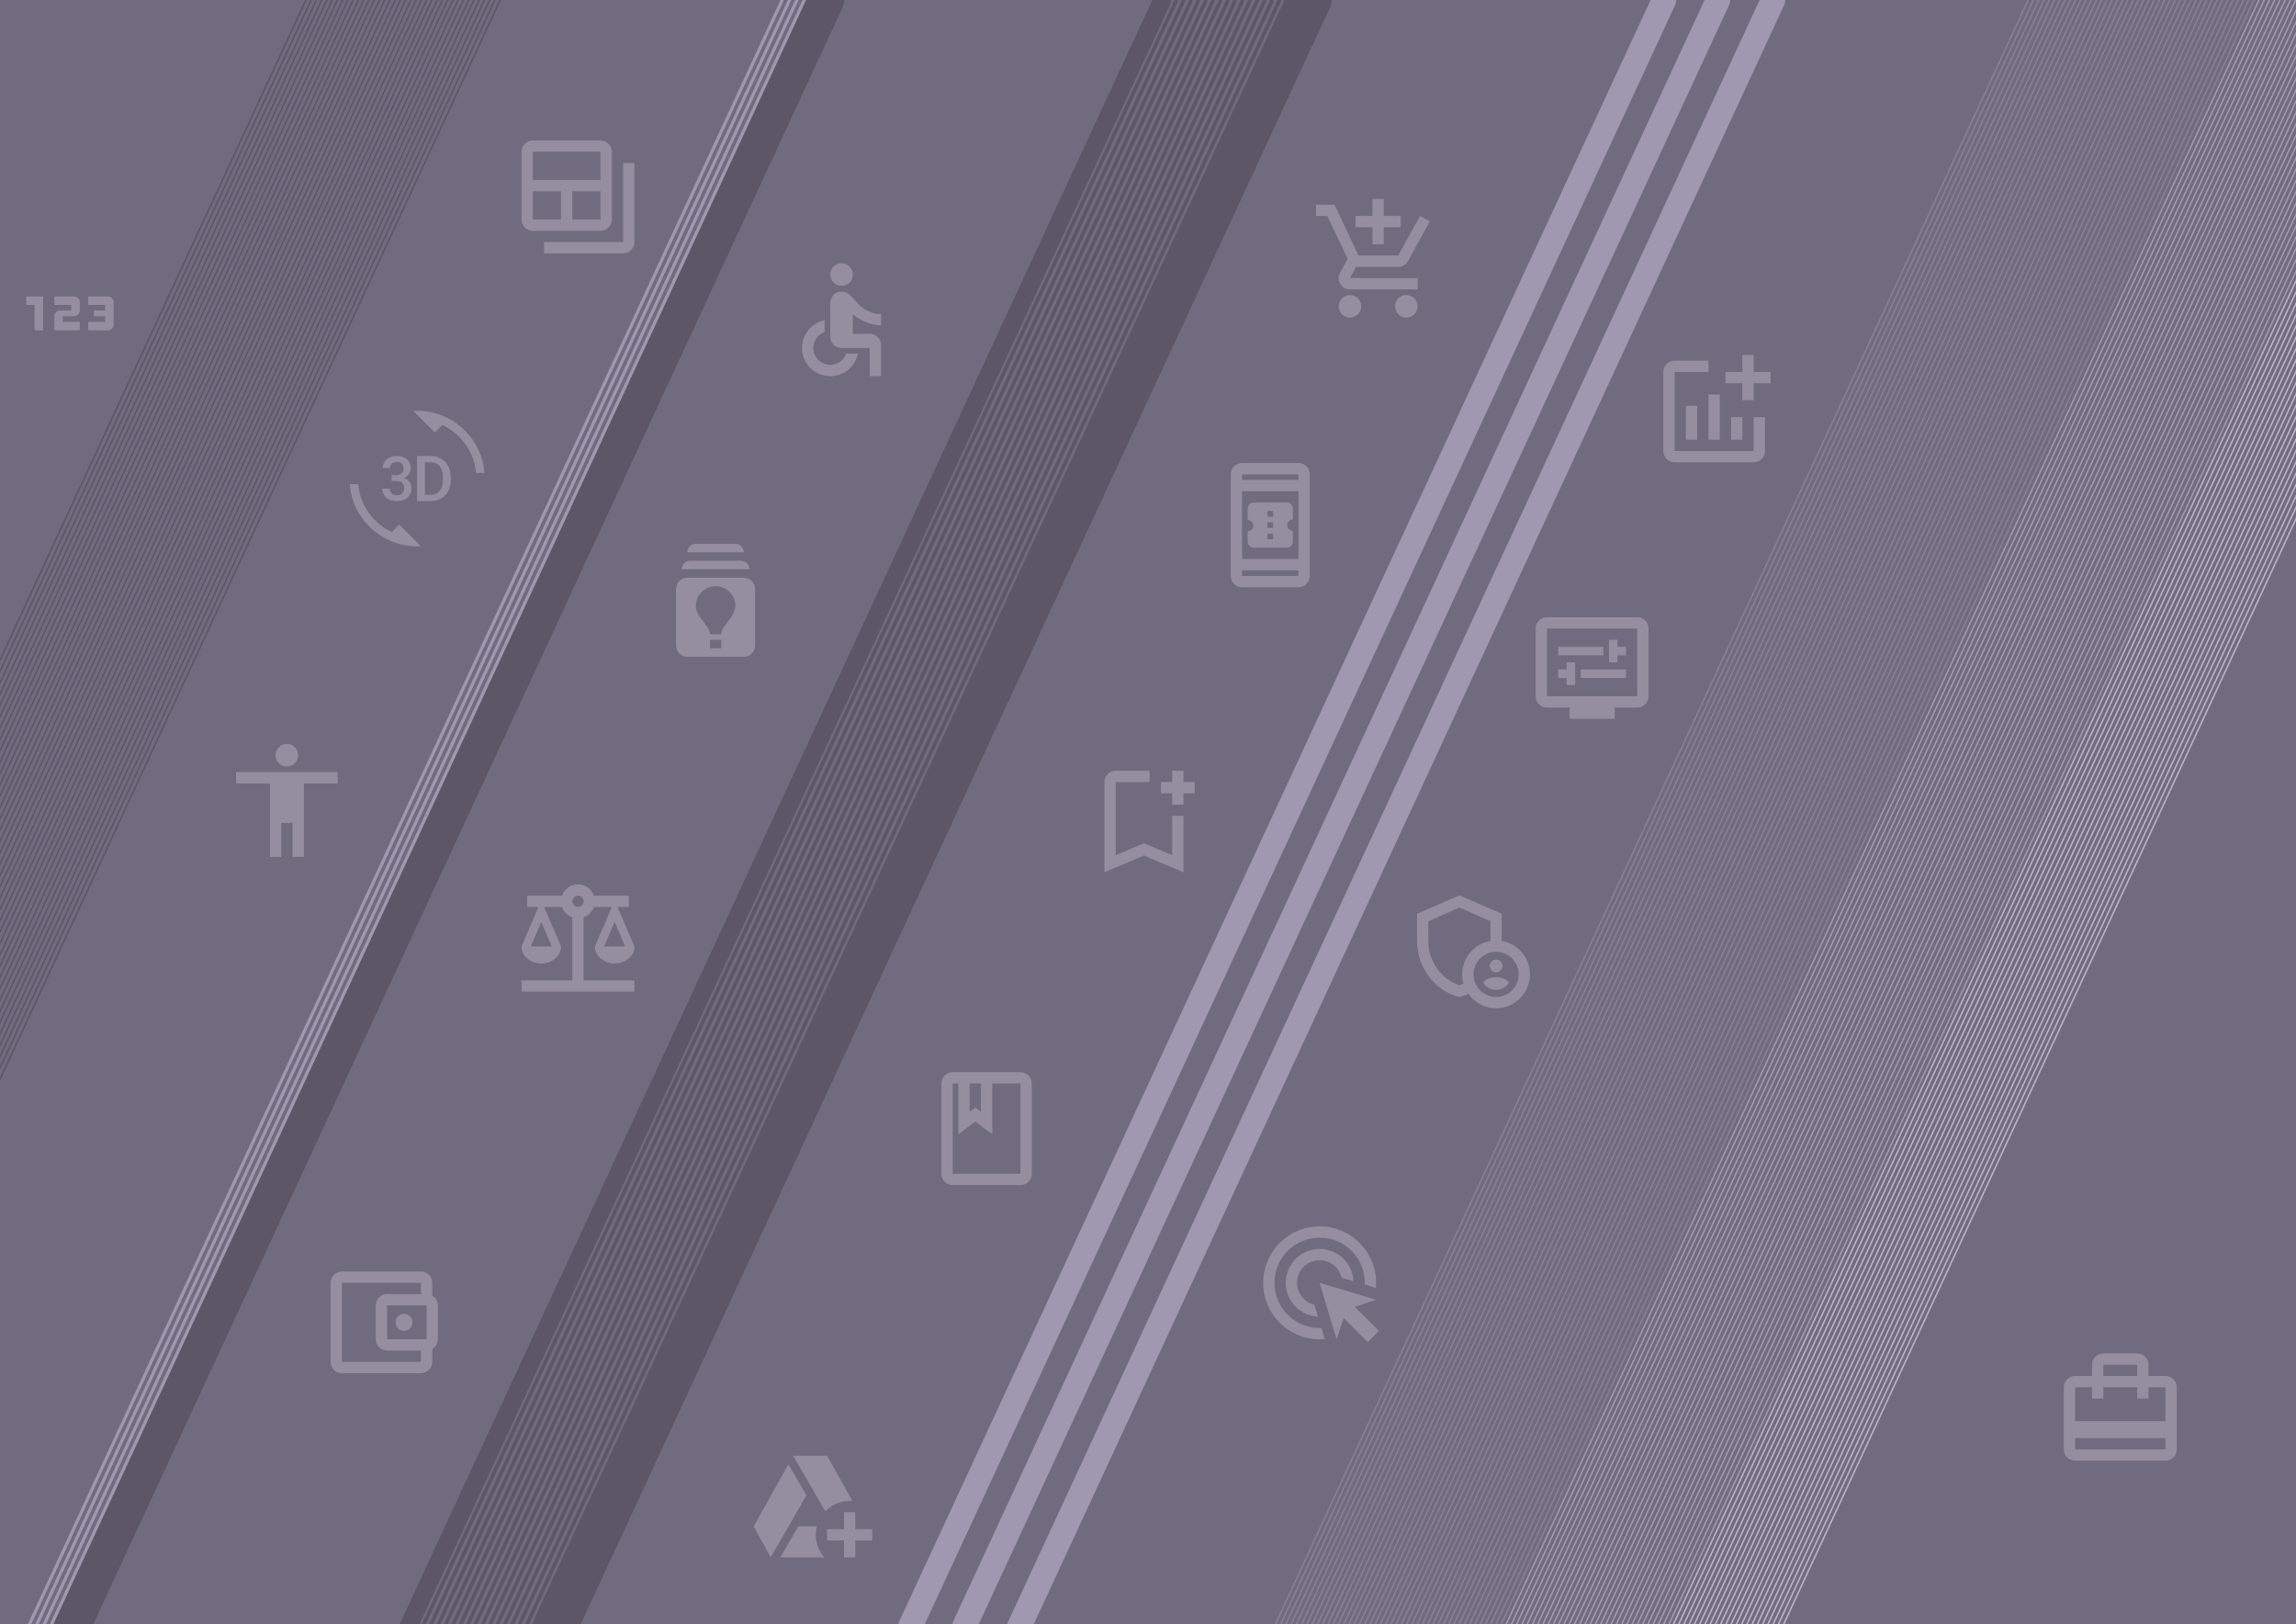 <svg width="2169" height="1534" viewBox="0 0 2169 1534" fill="none" xmlns="http://www.w3.org/2000/svg">
<g opacity="0.9" clip-path="url(#clip0_2_2333)">
<rect width="2169" height="1534" fill="#625B71"/>
<path d="M1111 1L399.041 1537.02" stroke="#4A4458" stroke-width="3.5" stroke-linecap="round"/>
<path d="M1117.96 1L406 1537.02" stroke="#4A4458" stroke-width="3.5" stroke-linecap="round"/>
<path d="M1124.92 1L412.959 1537.02" stroke="#4A4458" stroke-width="3.5" stroke-linecap="round"/>
<path d="M1131.88 1L419.918 1537.02" stroke="#4A4458" stroke-width="3.5" stroke-linecap="round"/>
<path d="M1138.84 1L426.877 1537.02" stroke="#4A4458" stroke-width="3.5" stroke-linecap="round"/>
<path d="M1145.79 1L433.835 1537.02" stroke="#4A4458" stroke-width="3.5" stroke-linecap="round"/>
<path d="M1152.75 1L440.794 1537.02" stroke="#4A4458" stroke-width="3.5" stroke-linecap="round"/>
<path d="M1159.71 1L447.753 1537.02" stroke="#4A4458" stroke-width="3.5" stroke-linecap="round"/>
<path d="M1166.67 1L454.712 1537.02" stroke="#4A4458" stroke-width="3.5" stroke-linecap="round"/>
<path d="M1173.63 1L461.671 1537.02" stroke="#4A4458" stroke-width="3.5" stroke-linecap="round"/>
<path d="M1180.59 1L468.63 1537.02" stroke="#4A4458" stroke-width="3.5" stroke-linecap="round"/>
<path d="M1187.55 1L475.589 1537.02" stroke="#4A4458" stroke-width="3.5" stroke-linecap="round"/>
<path d="M1194.51 1L482.548 1537.02" stroke="#4A4458" stroke-width="3.5" stroke-linecap="round"/>
<path d="M1201.47 1L489.507 1537.02" stroke="#4A4458" stroke-width="3.5" stroke-linecap="round"/>
<path d="M1208.42 1L496.466 1537.02" stroke="#4A4458" stroke-width="3.5" stroke-linecap="round"/>
<path d="M1215.38 1L503.425 1537.02" stroke="#4A4458" stroke-width="3.5" stroke-linecap="round"/>
<path d="M1222.34 1L510.384 1537.02" stroke="#4A4458" stroke-width="3.5" stroke-linecap="round"/>
<path d="M1229.3 1L517.343 1537.02" stroke="#4A4458" stroke-width="3.5" stroke-linecap="round"/>
<path d="M1236.26 1L524.302 1537.02" stroke="#4A4458" stroke-width="3.5" stroke-linecap="round"/>
<path d="M1243.22 1L531.261 1537.02" stroke="#4A4458" stroke-width="3.5" stroke-linecap="round"/>
<path d="M1098 0L386.041 1536.02" stroke="#4A4458" stroke-width="17" stroke-linecap="round"/>
<path d="M1237 -1L525.041 1535.02" stroke="#4A4458" stroke-width="42" stroke-linecap="round"/>
<path d="M1916 0L1204.04 1536.02" stroke="#7A7289" stroke-width="1.5" stroke-linecap="round"/>
<path d="M1920.96 0L1209 1536.02" stroke="#7A7289" stroke-width="1.5" stroke-linecap="round"/>
<path d="M1925.92 0L1213.96 1536.02" stroke="#7A7289" stroke-width="1.5" stroke-linecap="round"/>
<path d="M1930.88 0L1218.92 1536.02" stroke="#7A7289" stroke-width="1.5" stroke-linecap="round"/>
<path d="M1935.84 0L1223.88 1536.02" stroke="#7A7289" stroke-width="1.5" stroke-linecap="round"/>
<path d="M1940.79 0L1228.84 1536.02" stroke="#7A7289" stroke-width="1.5" stroke-linecap="round"/>
<path d="M1945.75 0L1233.79 1536.02" stroke="#7A7289" stroke-width="1.5" stroke-linecap="round"/>
<path d="M1950.71 0L1238.75 1536.02" stroke="#7A7289" stroke-width="1.5" stroke-linecap="round"/>
<path d="M1955.67 0L1243.71 1536.02" stroke="#7A7289" stroke-width="1.5" stroke-linecap="round"/>
<path d="M1960.63 0L1248.67 1536.02" stroke="#7A7289" stroke-width="1.5" stroke-linecap="round"/>
<path d="M1965.59 0L1253.63 1536.02" stroke="#7A7289" stroke-width="1.5" stroke-linecap="round"/>
<path d="M1970.55 0L1258.59 1536.02" stroke="#7A7289" stroke-width="1.5" stroke-linecap="round"/>
<path d="M1975.51 0L1263.55 1536.02" stroke="#7A7289" stroke-width="1.5" stroke-linecap="round"/>
<path d="M1980.47 0L1268.51 1536.02" stroke="#7A7289" stroke-width="1.5" stroke-linecap="round"/>
<path d="M1985.42 0L1273.47 1536.02" stroke="#7A7289" stroke-width="1.5" stroke-linecap="round"/>
<path d="M1990.38 0L1278.42 1536.02" stroke="#7A7289" stroke-width="1.5" stroke-linecap="round"/>
<path d="M1995.34 0L1283.38 1536.02" stroke="#7A7289" stroke-width="1.5" stroke-linecap="round"/>
<path d="M2000.3 0L1288.34 1536.02" stroke="#7A7289" stroke-width="1.5" stroke-linecap="round"/>
<path d="M2005.26 0L1293.3 1536.02" stroke="#7A7289" stroke-width="1.5" stroke-linecap="round"/>
<path d="M2010.22 0L1298.26 1536.02" stroke="#7A7289" stroke-width="1.5" stroke-linecap="round"/>
<path d="M2015.18 0L1303.22 1536.02" stroke="#7A7289" stroke-width="1.5" stroke-linecap="round"/>
<path d="M2020.14 0L1308.18 1536.02" stroke="#7A7289" stroke-width="1.5" stroke-linecap="round"/>
<path d="M2025.1 0L1313.14 1536.02" stroke="#7A7289" stroke-width="1.5" stroke-linecap="round"/>
<path d="M2030.06 0L1318.1 1536.02" stroke="#7A7289" stroke-width="1.5" stroke-linecap="round"/>
<path d="M2035.01 0L1323.06 1536.02" stroke="#7A7289" stroke-width="1.5" stroke-linecap="round"/>
<path d="M2039.97 0L1328.01 1536.02" stroke="#7A7289" stroke-width="1.5" stroke-linecap="round"/>
<path d="M2044.93 0L1332.97 1536.02" stroke="#7A7289" stroke-width="1.5" stroke-linecap="round"/>
<path d="M2049.89 0L1337.93 1536.02" stroke="#7A7289" stroke-width="1.5" stroke-linecap="round"/>
<path d="M2054.85 0L1342.89 1536.02" stroke="#7A7289" stroke-width="1.5" stroke-linecap="round"/>
<path d="M2059.81 0L1347.85 1536.02" stroke="#7A7289" stroke-width="1.5" stroke-linecap="round"/>
<path d="M2064.77 0L1352.81 1536.02" stroke="#7A7289" stroke-width="1.5" stroke-linecap="round"/>
<path d="M2069.73 0L1357.77 1536.02" stroke="#7A7289" stroke-width="1.5" stroke-linecap="round"/>
<path d="M2074.69 0L1362.73 1536.02" stroke="#7A7289" stroke-width="1.5" stroke-linecap="round"/>
<path d="M2079.64 0L1367.69 1536.02" stroke="#7A7289" stroke-width="1.5" stroke-linecap="round"/>
<path d="M2084.6 0L1372.64 1536.02" stroke="#7A7289" stroke-width="1.5" stroke-linecap="round"/>
<path d="M2089.56 0L1377.6 1536.02" stroke="#7A7289" stroke-width="1.5" stroke-linecap="round"/>
<path d="M2094.52 0L1382.56 1536.02" stroke="#7A7289" stroke-width="1.5" stroke-linecap="round"/>
<path d="M2099.48 0L1387.52 1536.02" stroke="#7A7289" stroke-width="1.5" stroke-linecap="round"/>
<path d="M2104.44 0L1392.48 1536.02" stroke="#7A7289" stroke-width="1.5" stroke-linecap="round"/>
<path d="M2109.4 0L1397.44 1536.02" stroke="#7A7289" stroke-width="1.5" stroke-linecap="round"/>
<path d="M2114.36 0L1402.4 1536.02" stroke="#7A7289" stroke-width="1.5" stroke-linecap="round"/>
<path d="M2119.32 0L1407.36 1536.02" stroke="#7A7289" stroke-width="1.5" stroke-linecap="round"/>
<path d="M2124.27 0L1412.32 1536.02" stroke="#7A7289" stroke-width="1.5" stroke-linecap="round"/>
<path d="M2129.23 0L1417.27 1536.02" stroke="#7A7289" stroke-width="1.5" stroke-linecap="round"/>
<path d="M2134 0L1422.04 1536.02" stroke="#958DA5" stroke-width="1.5" stroke-linecap="round"/>
<path d="M2138.96 0L1427 1536.02" stroke="#958DA5" stroke-width="1.5" stroke-linecap="round"/>
<path d="M2143.92 0L1431.96 1536.02" stroke="#958DA5" stroke-width="1.5" stroke-linecap="round"/>
<path d="M2148.88 0L1436.92 1536.02" stroke="#958DA5" stroke-width="1.5" stroke-linecap="round"/>
<path d="M2153.84 0L1441.88 1536.02" stroke="#958DA5" stroke-width="1.5" stroke-linecap="round"/>
<path d="M2158.79 0L1446.84 1536.02" stroke="#958DA5" stroke-width="1.5" stroke-linecap="round"/>
<path d="M2163.75 0L1451.79 1536.02" stroke="#958DA5" stroke-width="1.5" stroke-linecap="round"/>
<path d="M2168.71 0L1456.75 1536.02" stroke="#958DA5" stroke-width="1.5" stroke-linecap="round"/>
<path d="M2173.67 0L1461.71 1536.02" stroke="#958DA5" stroke-width="1.5" stroke-linecap="round"/>
<path d="M2178.63 0L1466.67 1536.02" stroke="#958DA5" stroke-width="1.5" stroke-linecap="round"/>
<path d="M2183.59 0L1471.63 1536.02" stroke="#958DA5" stroke-width="1.5" stroke-linecap="round"/>
<path d="M2188.55 0L1476.59 1536.02" stroke="#958DA5" stroke-width="1.5" stroke-linecap="round"/>
<path d="M2193.51 0L1481.55 1536.02" stroke="#958DA5" stroke-width="1.5" stroke-linecap="round"/>
<path d="M2198.47 0L1486.51 1536.02" stroke="#958DA5" stroke-width="1.5" stroke-linecap="round"/>
<path d="M2203.42 0L1491.47 1536.02" stroke="#958DA5" stroke-width="1.5" stroke-linecap="round"/>
<path d="M2208.38 0L1496.42 1536.02" stroke="#958DA5" stroke-width="1.5" stroke-linecap="round"/>
<path d="M2213.34 0L1501.38 1536.02" stroke="#958DA5" stroke-width="1.5" stroke-linecap="round"/>
<path d="M2218.3 0L1506.34 1536.02" stroke="#958DA5" stroke-width="1.5" stroke-linecap="round"/>
<path d="M2223.26 0L1511.3 1536.02" stroke="#958DA5" stroke-width="1.5" stroke-linecap="round"/>
<path d="M2228.22 0L1516.26 1536.02" stroke="#958DA5" stroke-width="1.5" stroke-linecap="round"/>
<path d="M2233.18 0L1521.22 1536.02" stroke="#958DA5" stroke-width="1.5" stroke-linecap="round"/>
<path d="M2238.14 0L1526.18 1536.02" stroke="#958DA5" stroke-width="1.5" stroke-linecap="round"/>
<path d="M2243.1 0L1531.14 1536.02" stroke="#958DA5" stroke-width="1.5" stroke-linecap="round"/>
<path d="M2248.06 0L1536.1 1536.02" stroke="#958DA5" stroke-width="1.5" stroke-linecap="round"/>
<path d="M2253.01 0L1541.06 1536.02" stroke="#958DA5" stroke-width="1.5" stroke-linecap="round"/>
<path d="M2257.97 0L1546.01 1536.02" stroke="#958DA5" stroke-width="1.5" stroke-linecap="round"/>
<path d="M2262.93 0L1550.97 1536.02" stroke="#958DA5" stroke-width="1.5" stroke-linecap="round"/>
<path d="M2267.89 0L1555.93 1536.02" stroke="#958DA5" stroke-width="1.5" stroke-linecap="round"/>
<path d="M2272.85 0L1560.89 1536.02" stroke="#958DA5" stroke-width="1.5" stroke-linecap="round"/>
<path d="M2277.81 0L1565.85 1536.02" stroke="#958DA5" stroke-width="1.5" stroke-linecap="round"/>
<path d="M2282.77 0L1570.81 1536.02" stroke="#958DA5" stroke-width="1.5" stroke-linecap="round"/>
<path d="M2287.73 0L1575.77 1536.02" stroke="#958DA5" stroke-width="1.5" stroke-linecap="round"/>
<path d="M2291.96 0L1580 1536.02" stroke="#B0A7C0" stroke-width="1.5" stroke-linecap="round"/>
<path d="M2296.92 0L1584.96 1536.02" stroke="#B0A7C0" stroke-width="1.5" stroke-linecap="round"/>
<path d="M2301.88 0L1589.92 1536.02" stroke="#B0A7C0" stroke-width="1.5" stroke-linecap="round"/>
<path d="M2306.84 0L1594.88 1536.02" stroke="#B0A7C0" stroke-width="1.5" stroke-linecap="round"/>
<path d="M2311.79 0L1599.84 1536.02" stroke="#B0A7C0" stroke-width="1.5" stroke-linecap="round"/>
<path d="M2316.75 0L1604.79 1536.02" stroke="#B0A7C0" stroke-width="1.5" stroke-linecap="round"/>
<path d="M2321.71 0L1609.75 1536.02" stroke="#B0A7C0" stroke-width="1.5" stroke-linecap="round"/>
<path d="M2326.67 0L1614.71 1536.02" stroke="#B0A7C0" stroke-width="1.5" stroke-linecap="round"/>
<path d="M2331.63 0L1619.67 1536.02" stroke="#B0A7C0" stroke-width="1.5" stroke-linecap="round"/>
<path d="M2336.59 0L1624.63 1536.02" stroke="#B0A7C0" stroke-width="1.5" stroke-linecap="round"/>
<path d="M2341.55 0L1629.59 1536.02" stroke="#B0A7C0" stroke-width="1.5" stroke-linecap="round"/>
<path d="M2346.51 0L1634.55 1536.02" stroke="#B0A7C0" stroke-width="1.5" stroke-linecap="round"/>
<path d="M2351.47 0L1639.51 1536.02" stroke="#B0A7C0" stroke-width="1.5" stroke-linecap="round"/>
<path d="M2356.42 0L1644.47 1536.02" stroke="#B0A7C0" stroke-width="1.5" stroke-linecap="round"/>
<path d="M2361.38 0L1649.42 1536.02" stroke="#B0A7C0" stroke-width="1.5" stroke-linecap="round"/>
<path d="M2366.34 0L1654.38 1536.02" stroke="#B0A7C0" stroke-width="1.5" stroke-linecap="round"/>
<path d="M2371.3 0L1659.34 1536.02" stroke="#B0A7C0" stroke-width="1.5" stroke-linecap="round"/>
<path d="M2376.26 0L1664.3 1536.02" stroke="#B0A7C0" stroke-width="1.5" stroke-linecap="round"/>
<path d="M2381.22 0L1669.26 1536.02" stroke="#B0A7C0" stroke-width="1.5" stroke-linecap="round"/>
<path d="M2386.18 0L1674.22 1536.02" stroke="#B0A7C0" stroke-width="1.5" stroke-linecap="round"/>
<path d="M2391.14 0L1679.18 1536.02" stroke="#B0A7C0" stroke-width="1.5" stroke-linecap="round"/>
<path d="M2396.1 0L1684.14 1536.02" stroke="#B0A7C0" stroke-width="1.5" stroke-linecap="round"/>
<path d="M289 0L-422.959 1536.02" stroke="#4A4458" stroke-width="1.5" stroke-linecap="round"/>
<path d="M293.959 0L-418 1536.02" stroke="#4A4458" stroke-width="1.5" stroke-linecap="round"/>
<path d="M298.918 0L-413.041 1536.02" stroke="#4A4458" stroke-width="1.5" stroke-linecap="round"/>
<path d="M303.877 0L-408.082 1536.02" stroke="#4A4458" stroke-width="1.5" stroke-linecap="round"/>
<path d="M308.836 0L-403.123 1536.02" stroke="#4A4458" stroke-width="1.5" stroke-linecap="round"/>
<path d="M313.795 0L-398.164 1536.02" stroke="#4A4458" stroke-width="1.5" stroke-linecap="round"/>
<path d="M318.753 0L-393.206 1536.02" stroke="#4A4458" stroke-width="1.5" stroke-linecap="round"/>
<path d="M323.712 0L-388.247 1536.02" stroke="#4A4458" stroke-width="1.5" stroke-linecap="round"/>
<path d="M328.671 0L-383.288 1536.02" stroke="#4A4458" stroke-width="1.5" stroke-linecap="round"/>
<path d="M333.63 0L-378.329 1536.02" stroke="#4A4458" stroke-width="1.5" stroke-linecap="round"/>
<path d="M338.589 0L-373.37 1536.02" stroke="#4A4458" stroke-width="1.5" stroke-linecap="round"/>
<path d="M343.548 0L-368.411 1536.02" stroke="#4A4458" stroke-width="1.5" stroke-linecap="round"/>
<path d="M348.507 0L-363.452 1536.02" stroke="#4A4458" stroke-width="1.5" stroke-linecap="round"/>
<path d="M353.466 0L-358.493 1536.02" stroke="#4A4458" stroke-width="1.5" stroke-linecap="round"/>
<path d="M358.425 0L-353.534 1536.02" stroke="#4A4458" stroke-width="1.5" stroke-linecap="round"/>
<path d="M363.384 0L-348.575 1536.02" stroke="#4A4458" stroke-width="1.5" stroke-linecap="round"/>
<path d="M368.343 0L-343.616 1536.02" stroke="#4A4458" stroke-width="1.5" stroke-linecap="round"/>
<path d="M373.302 0L-338.657 1536.02" stroke="#4A4458" stroke-width="1.5" stroke-linecap="round"/>
<path d="M378.26 0L-333.698 1536.02" stroke="#4A4458" stroke-width="1.5" stroke-linecap="round"/>
<path d="M383.219 0L-328.739 1536.02" stroke="#4A4458" stroke-width="1.5" stroke-linecap="round"/>
<path d="M388.178 0L-323.78 1536.02" stroke="#4A4458" stroke-width="1.5" stroke-linecap="round"/>
<path d="M393.137 0L-318.822 1536.02" stroke="#4A4458" stroke-width="1.5" stroke-linecap="round"/>
<path d="M398.096 0L-313.863 1536.02" stroke="#4A4458" stroke-width="1.5" stroke-linecap="round"/>
<path d="M403.055 0L-308.904 1536.02" stroke="#4A4458" stroke-width="1.5" stroke-linecap="round"/>
<path d="M408.014 0L-303.945 1536.02" stroke="#4A4458" stroke-width="1.5" stroke-linecap="round"/>
<path d="M412.973 0L-298.986 1536.02" stroke="#4A4458" stroke-width="1.5" stroke-linecap="round"/>
<path d="M417.932 0L-294.027 1536.02" stroke="#4A4458" stroke-width="1.5" stroke-linecap="round"/>
<path d="M422.891 0L-289.068 1536.02" stroke="#4A4458" stroke-width="1.5" stroke-linecap="round"/>
<path d="M427.85 0L-284.109 1536.02" stroke="#4A4458" stroke-width="1.5" stroke-linecap="round"/>
<path d="M432.809 0L-279.15 1536.02" stroke="#4A4458" stroke-width="1.5" stroke-linecap="round"/>
<path d="M437.768 0L-274.191 1536.02" stroke="#4A4458" stroke-width="1.5" stroke-linecap="round"/>
<path d="M442.727 0L-269.232 1536.02" stroke="#4A4458" stroke-width="1.5" stroke-linecap="round"/>
<path d="M447.686 0L-264.273 1536.02" stroke="#4A4458" stroke-width="1.5" stroke-linecap="round"/>
<path d="M452.644 0L-259.315 1536.02" stroke="#4A4458" stroke-width="1.5" stroke-linecap="round"/>
<path d="M457.603 0L-254.356 1536.02" stroke="#4A4458" stroke-width="1.5" stroke-linecap="round"/>
<path d="M462.562 0L-249.397 1536.02" stroke="#4A4458" stroke-width="1.5" stroke-linecap="round"/>
<path d="M467.521 0L-244.438 1536.02" stroke="#4A4458" stroke-width="1.5" stroke-linecap="round"/>
<path d="M472.48 0L-239.479 1536.02" stroke="#4A4458" stroke-width="1.5" stroke-linecap="round"/>
<path d="M779.959 0L68 1536.02" stroke="#4A4458" stroke-width="35" stroke-linecap="round"/>
<path d="M738.959 0L27 1536.02" stroke="#958DA5" stroke-width="3" stroke-linecap="round"/>
<path d="M745.918 0L33.959 1536.02" stroke="#958DA5" stroke-width="3" stroke-linecap="round"/>
<path d="M752.877 0L40.918 1536.02" stroke="#958DA5" stroke-width="3" stroke-linecap="round"/>
<path d="M759.836 0L47.877 1536.02" stroke="#958DA5" stroke-width="3" stroke-linecap="round"/>
<path d="M1572 0L860.041 1536.02" stroke="#958DA5" stroke-width="23" stroke-linecap="round"/>
<path d="M1623 0L911.041 1536.02" stroke="#958DA5" stroke-width="23" stroke-linecap="round"/>
<path d="M1675 0L963.041 1536.02" stroke="#958DA5" stroke-width="23" stroke-linecap="round"/>
<path d="M40.667 312H32.667V288H24.667V280H40.667V312ZM75.333 304H59.333V298.667H70C72.933 298.667 75.333 296.267 75.333 293.333V285.333C75.333 282.4 72.933 280 70 280H51.333V288H67.333V293.333H56.667C53.733 293.333 51.333 295.733 51.333 298.667V312H75.333V304ZM107.333 306.667V285.333C107.333 282.4 104.933 280 102 280H83.333V288H99.333V293.333H88.667V298.667H99.333V304H83.333V312H102C104.933 312 107.333 309.6 107.333 306.667Z" fill="#898297"/>
<g clip-path="url(#clip1_2_2333)">
<path d="M370.133 502.56C352.693 494.347 340.213 477.387 338.293 457.333H330.293C333.013 490.187 360.48 516 394.027 516L397.547 515.84L377.227 495.52L370.133 502.56ZM374.88 467.787C373.867 467.787 372.907 467.627 372.107 467.36C371.253 467.04 370.56 466.667 369.973 466.08C369.387 465.547 368.907 464.907 368.587 464.107C368.267 463.36 368.107 462.507 368.107 461.6H361.173C361.173 463.52 361.547 465.227 362.293 466.667C363.04 468.107 364.053 469.333 365.28 470.347C366.56 471.307 368 472.053 369.653 472.533C371.253 473.067 372.96 473.333 374.773 473.333C376.747 473.333 378.613 473.067 380.267 472.533C381.973 472 383.467 471.2 384.693 470.187C385.92 469.173 386.933 467.893 387.627 466.347C388.32 464.8 388.693 463.093 388.693 461.173C388.693 460.16 388.587 459.147 388.32 458.187C388.053 457.227 387.68 456.32 387.093 455.467C386.56 454.613 385.813 453.867 384.96 453.173C384.053 452.48 382.987 451.947 381.707 451.52C382.773 451.04 383.68 450.453 384.48 449.76C385.28 449.067 385.92 448.32 386.453 447.52C386.987 446.72 387.36 445.92 387.627 445.067C387.893 444.213 388 443.36 388 442.507C388 440.587 387.68 438.88 387.04 437.387C386.4 435.893 385.493 434.667 384.32 433.707C383.253 432.693 381.813 431.947 380.213 431.413C378.56 430.933 376.747 430.667 374.773 430.667C372.853 430.667 371.093 430.933 369.44 431.52C367.84 432.107 366.4 432.907 365.227 433.92C364.107 434.933 363.2 436.107 362.507 437.493C361.867 438.88 361.547 440.373 361.547 442.027H368.48C368.48 441.12 368.64 440.32 368.96 439.627C369.28 438.933 369.707 438.293 370.293 437.813C370.88 437.333 371.52 436.907 372.32 436.64C373.12 436.373 373.92 436.213 374.88 436.213C377.013 436.213 378.613 436.747 379.627 437.867C380.64 438.933 381.173 440.48 381.173 442.453C381.173 443.413 381.013 444.267 380.747 445.067C380.48 445.867 380 446.507 379.413 447.04C378.827 447.573 378.08 448 377.227 448.32C376.373 448.64 375.307 448.8 374.133 448.8H370.027V454.293H374.133C375.307 454.293 376.373 454.4 377.333 454.667C378.293 454.933 379.093 455.36 379.733 455.893C380.373 456.48 380.907 457.173 381.28 458.027C381.653 458.88 381.813 459.893 381.813 461.067C381.813 463.253 381.173 464.907 379.947 466.027C378.72 467.253 377.013 467.787 374.88 467.787ZM420.48 436.213C418.773 434.453 416.747 433.067 414.4 432.107C412.053 431.147 409.44 430.667 406.56 430.667H393.973V473.333H406.24C409.173 473.333 411.893 472.853 414.293 471.893C416.693 470.933 418.773 469.6 420.48 467.84C422.187 466.08 423.52 463.947 424.427 461.493C425.333 458.987 425.813 456.213 425.813 453.12V450.987C425.813 447.893 425.333 445.12 424.427 442.613C423.52 440.107 422.187 437.973 420.48 436.213ZM418.4 453.067C418.4 455.307 418.133 457.28 417.653 459.093C417.12 460.853 416.373 462.4 415.36 463.627C414.347 464.853 413.067 465.813 411.573 466.453C410.027 467.093 408.267 467.413 406.293 467.413H401.44V436.64H406.613C410.453 436.64 413.387 437.867 415.36 440.32C417.387 442.773 418.4 446.293 418.4 450.933V453.067ZM394.027 388L390.507 388.16L410.827 408.48L417.92 401.387C435.36 409.653 447.84 426.56 449.707 446.613H457.707C455.04 413.813 427.573 388 394.027 388Z" fill="#898297"/>
</g>
<path d="M271 702.667C276.867 702.667 281.667 707.467 281.667 713.333C281.667 719.2 276.867 724 271 724C265.133 724 260.333 719.2 260.333 713.333C260.333 707.467 265.133 702.667 271 702.667ZM319 740H287V809.333H276.333V777.333H265.667V809.333H255V740H223V729.333H319V740Z" fill="#898297"/>
<path d="M795 270C800.891 270 805.667 265.224 805.667 259.333C805.667 253.442 800.891 248.667 795 248.667C789.109 248.667 784.333 253.442 784.333 259.333C784.333 265.224 789.109 270 795 270Z" fill="#898297"/>
<path d="M832.333 307.333V296.667C824.12 296.773 815.853 292.667 810.627 286.907L803.747 279.28C802.84 278.267 801.72 277.467 800.493 276.88C800.44 276.88 800.44 276.827 800.387 276.827H800.333C798.467 275.76 796.333 275.227 793.987 275.44C788.387 275.92 784.333 280.88 784.333 286.48V318C784.333 323.867 789.133 328.667 795 328.667H821.667V355.333H832.333V326C832.333 320.133 827.533 315.333 821.667 315.333H805.667V296.933C812.547 302.64 823 307.28 832.333 307.333ZM784.333 344.667C775.48 344.667 768.333 337.52 768.333 328.667C768.333 321.68 772.813 315.813 779 313.573V302.533C766.84 304.987 757.667 315.76 757.667 328.667C757.667 343.387 769.613 355.333 784.333 355.333C797.24 355.333 808.013 346.16 810.467 334H799.427C797.24 340.187 791.32 344.667 784.333 344.667Z" fill="#898297"/>
<path d="M408.333 1223.83V1211.67C408.333 1205.8 403.533 1201 397.667 1201H323C317.08 1201 312.333 1205.8 312.333 1211.67V1286.33C312.333 1292.2 317.08 1297 323 1297H397.667C403.533 1297 408.333 1292.2 408.333 1286.33V1274.17C411.48 1272.31 413.667 1268.95 413.667 1265V1233C413.667 1229.05 411.48 1225.69 408.333 1223.83ZM403 1233V1265H365.667V1233H403ZM323 1286.33V1211.67H397.667V1222.33H365.667C359.8 1222.33 355 1227.13 355 1233V1265C355 1270.87 359.8 1275.67 365.667 1275.67H397.667V1286.33H323Z" fill="#898297"/>
<path d="M381.667 1257C386.085 1257 389.667 1253.42 389.667 1249C389.667 1244.58 386.085 1241 381.667 1241C377.248 1241 373.667 1244.58 373.667 1249C373.667 1253.42 377.248 1257 381.667 1257Z" fill="#898297"/>
<path d="M1296.57 230.667H1307.24V214.667H1323.24V204H1307.24V188H1296.57V204H1280.57V214.667H1296.57V230.667ZM1275.24 278.667C1269.37 278.667 1264.63 283.467 1264.63 289.333C1264.63 295.2 1269.37 300 1275.24 300C1281.11 300 1285.91 295.2 1285.91 289.333C1285.91 283.467 1281.11 278.667 1275.24 278.667ZM1328.57 278.667C1322.71 278.667 1317.96 283.467 1317.96 289.333C1317.96 295.2 1322.71 300 1328.57 300C1334.44 300 1339.24 295.2 1339.24 289.333C1339.24 283.467 1334.44 278.667 1328.57 278.667ZM1281.11 252H1320.84C1324.84 252 1328.36 249.813 1330.17 246.507L1350.76 209.12L1341.48 204L1320.84 241.333H1283.4L1260.68 193.333H1243.24V204H1253.91L1273.11 244.48L1265.91 257.493C1262.01 264.64 1267.13 273.333 1275.24 273.333H1339.24V262.667H1275.24L1281.11 252Z" fill="#898297"/>
<path d="M802.667 1417.67C803.573 1417.67 804.427 1417.72 805.28 1417.77L781.333 1375H749.333L779.627 1427.48C785.44 1421.45 793.6 1417.67 802.667 1417.67Z" fill="#898297"/>
<path d="M744.8 1383.11L712 1441.67L728 1471L761.76 1412.49L744.8 1383.11Z" fill="#898297"/>
<path d="M771.733 1441.67H754.133L737.227 1471H778.88C773.76 1465.35 770.667 1457.88 770.667 1449.67C770.667 1446.89 771.04 1444.23 771.733 1441.67Z" fill="#898297"/>
<path d="M808 1444.33V1428.33H797.333V1444.33H781.333V1455H797.333V1471H808V1455H824V1444.33H808Z" fill="#898297"/>
<path d="M1672.67 351.333V362H1656.67V378H1646V362H1630V351.333H1646V335.333H1656.67V351.333H1672.67ZM1656.67 426H1582V351.333H1614V340.667H1582C1576.13 340.667 1571.33 345.467 1571.33 351.333V426C1571.33 431.867 1576.13 436.667 1582 436.667H1656.67C1662.53 436.667 1667.33 431.867 1667.33 426V394H1656.67V426ZM1635.33 394V415.333H1646V394H1635.33ZM1614 415.333H1624.67V372.667H1614V415.333ZM1603.33 415.333V383.333H1592.67V415.333H1603.33Z" fill="#898297"/>
<path d="M1413.33 918.307C1416.63 918.307 1419.31 915.632 1419.31 912.333C1419.31 909.034 1416.63 906.36 1413.33 906.36C1410.03 906.36 1407.36 909.034 1407.36 912.333C1407.36 915.632 1410.03 918.307 1413.33 918.307Z" fill="#898297"/>
<path fill-rule="evenodd" clip-rule="evenodd" d="M1413.33 923C1409.44 923 1401.65 924.92 1401.39 928.76C1404.05 932.547 1408.43 935 1413.33 935C1418.24 935 1422.61 932.547 1425.28 928.76C1425.01 924.92 1417.23 923 1413.33 923Z" fill="#898297"/>
<path fill-rule="evenodd" clip-rule="evenodd" d="M1418.67 888.813V863.107L1378.67 845.667L1338.67 863.107V889.293C1338.67 913.507 1355.73 936.173 1378.67 941.667C1381.6 940.973 1384.43 939.96 1387.2 938.733C1392.96 946.947 1402.51 952.333 1413.33 952.333C1430.99 952.333 1445.33 937.987 1445.33 920.333C1445.33 904.493 1433.81 891.373 1418.67 888.813ZM1381.33 920.333C1381.33 923.32 1381.76 926.253 1382.56 928.973C1381.28 929.56 1380 930.147 1378.67 930.573C1361.76 925.24 1349.33 907.96 1349.33 889.293V870.093L1378.67 857.293L1408 870.093V888.813C1392.85 891.373 1381.33 904.493 1381.33 920.333ZM1413.33 941.667C1401.55 941.667 1392 932.12 1392 920.333C1392 908.547 1401.55 899 1413.33 899C1425.12 899 1434.67 908.547 1434.67 920.333C1434.67 932.12 1425.12 941.667 1413.33 941.667Z" fill="#898297"/>
<path d="M1245.09 1243.61C1228.13 1242.81 1214.64 1228.84 1214.64 1211.67C1214.64 1194.01 1228.99 1179.67 1246.64 1179.67C1263.81 1179.67 1277.79 1193.16 1278.59 1210.12L1267.39 1206.76C1265.2 1197.32 1256.72 1190.33 1246.64 1190.33C1234.85 1190.33 1225.31 1199.88 1225.31 1211.67C1225.31 1221.75 1232.29 1230.23 1241.73 1232.41L1245.09 1243.61ZM1299.97 1211.67C1299.97 1213.27 1299.92 1214.87 1299.76 1216.47L1289.25 1213.32C1289.31 1212.79 1289.31 1212.2 1289.31 1211.67C1289.31 1188.09 1270.21 1169 1246.64 1169C1223.07 1169 1203.97 1188.09 1203.97 1211.67C1203.97 1235.24 1223.07 1254.33 1246.64 1254.33C1247.17 1254.33 1247.76 1254.33 1248.29 1254.28L1251.44 1264.79C1249.84 1264.95 1248.24 1265 1246.64 1265C1217.2 1265 1193.31 1241.11 1193.31 1211.67C1193.31 1182.23 1217.2 1158.33 1246.64 1158.33C1276.08 1158.33 1299.97 1182.23 1299.97 1211.67ZM1279.87 1234.39L1299.97 1227.67L1246.64 1211.67L1262.64 1265L1269.36 1244.89L1292.13 1267.67L1302.69 1257.11L1279.87 1234.39Z" fill="#898297"/>
<path d="M588.667 154V228.667H514V239.333H588.667C594.533 239.333 599.333 234.533 599.333 228.667V154H588.667Z" fill="#898297"/>
<path d="M567.333 132.667H503.333C497.467 132.667 492.667 137.467 492.667 143.333V207.333C492.667 213.2 497.467 218 503.333 218H567.333C573.2 218 578 213.2 578 207.333V143.333C578 137.467 573.2 132.667 567.333 132.667ZM530 207.333H503.333V180.667H530V207.333ZM567.333 207.333H540.667V180.667H567.333V207.333ZM567.333 170H503.333V143.333H567.333V170Z" fill="#898297"/>
<path d="M551.333 866.427C555.867 864.827 559.493 861.2 561.093 856.667H578L562 894C562 902.853 570.373 910 580.667 910C590.96 910 599.333 902.853 599.333 894L583.333 856.667H594V846H561.093C558.907 839.76 552.987 835.333 546 835.333C539.013 835.333 533.093 839.76 530.907 846H498V856.667H508.667L492.667 894C492.667 902.853 501.04 910 511.333 910C521.627 910 530 902.853 530 894L514 856.667H530.907C532.507 861.2 536.133 864.827 540.667 866.427V926H492.667V936.667H599.333V926H551.333V866.427ZM590.64 894H570.693L580.667 870.747L590.64 894ZM521.307 894H501.36L511.333 870.747L521.307 894ZM546 856.667C543.067 856.667 540.667 854.267 540.667 851.333C540.667 848.4 543.067 846 546 846C548.933 846 551.333 848.4 551.333 851.333C551.333 854.267 548.933 856.667 546 856.667Z" fill="#898297"/>
<path d="M702.667 545.667H649.333C643.467 545.667 638.667 550.467 638.667 556.333V609.667C638.667 615.533 643.467 620.333 649.333 620.333H702.667C708.533 620.333 713.333 615.533 713.333 609.667V556.333C713.333 550.467 708.533 545.667 702.667 545.667ZM681.333 612.333H670.667V604.333H681.333V612.333ZM681.333 599H670.667C670.667 591 657.333 583 657.333 572.333C657.333 562.04 665.707 553.667 676 553.667C686.293 553.667 694.667 562.04 694.667 572.333C694.667 583 681.333 591 681.333 599ZM708 537.667H644C644 533.24 647.573 529.667 652 529.667H700C704.427 529.667 708 533.24 708 537.667ZM702.667 521.667H649.333C649.333 517.24 652.907 513.667 657.333 513.667H694.667C699.093 513.667 702.667 517.24 702.667 521.667Z" fill="#898297"/>
<path d="M964 1012.67H900C894.133 1012.67 889.333 1017.47 889.333 1023.33V1108.67C889.333 1114.53 894.133 1119.33 900 1119.33H964C969.867 1119.33 974.667 1114.53 974.667 1108.67V1023.33C974.667 1017.47 969.867 1012.67 964 1012.67ZM916 1023.33H926.667V1050L921.333 1046L916 1050V1023.33ZM964 1108.67H900V1023.33H905.333V1071.33L921.333 1059.33L937.333 1071.33V1023.33H964V1108.67Z" fill="#898297"/>
<path d="M1226.67 453.333H1173.33V448H1226.67V453.333ZM1226.67 544H1173.33V538.667H1226.67V544ZM1226.67 437.333H1173.33C1167.47 437.333 1162.67 442.133 1162.67 448V544C1162.67 549.867 1167.47 554.667 1173.33 554.667H1226.67C1232.53 554.667 1237.33 549.867 1237.33 544V448C1237.33 442.133 1232.53 437.333 1226.67 437.333ZM1173.33 464H1226.67V528H1173.33V464ZM1221.33 490.667V480.747C1221.33 477.387 1218.93 474.667 1216 474.667H1184C1181.07 474.667 1178.67 477.387 1178.67 480.747V491.2C1181.6 491.2 1184 493.6 1184 496.533C1184 499.467 1181.6 501.867 1178.67 501.867V511.253C1178.67 514.613 1181.07 517.333 1184 517.333H1216C1218.93 517.333 1221.33 514.613 1221.33 511.253V501.333C1218.4 501.333 1216 498.933 1216 496C1216 493.067 1218.4 490.667 1221.33 490.667ZM1202.67 509.333H1197.33V504H1202.67V509.333ZM1202.67 498.667H1197.33V493.333H1202.67V498.667ZM1202.67 488H1197.33V482.667H1202.67V488Z" fill="#898297"/>
<path d="M1107.33 770.667V807.84L1080.67 796.427L1054 807.84V738.667H1086V728H1054C1048.13 728 1043.33 732.8 1043.33 738.667V824L1080.67 808L1118 824V770.667H1107.33ZM1128.67 749.333H1118V760H1107.33V749.333H1096.67V738.667H1107.33V728H1118V738.667H1128.67V749.333Z" fill="#898297"/>
<path d="M2045.67 1299.67H2029.67V1289C2029.67 1283.08 2024.92 1278.33 2019 1278.33H1987C1981.08 1278.33 1976.33 1283.08 1976.33 1289V1299.67H1960.33C1954.41 1299.67 1949.67 1304.41 1949.67 1310.33V1369C1949.67 1374.92 1954.41 1379.67 1960.33 1379.67H2045.67C2051.59 1379.67 2056.33 1374.92 2056.33 1369V1310.33C2056.33 1304.41 2051.59 1299.67 2045.67 1299.67ZM1987 1289H2019V1299.67H1987V1289ZM2045.67 1369H1960.33V1358.33H2045.67V1369ZM2045.67 1342.33H1960.33V1310.33H1976.33V1321H1987V1310.33H2019V1321H2029.67V1310.33H2045.67V1342.33Z" fill="#898297"/>
<path d="M1546.67 583H1461.33C1455.41 583 1450.67 587.747 1450.67 593.667V657.667C1450.67 663.533 1455.41 668.333 1461.33 668.333H1482.67V679H1525.33V668.333H1546.67C1552.53 668.333 1557.33 663.533 1557.33 657.667V593.667C1557.33 587.747 1552.53 583 1546.67 583ZM1546.67 657.667H1461.33V593.667H1546.67V657.667Z" fill="#898297"/>
<path d="M1514.67 611H1472V619H1514.67V611Z" fill="#898297"/>
<path d="M1528 619H1536V611H1528V604.333H1520V625.667H1528V619Z" fill="#898297"/>
<path d="M1536 632.333H1493.33V640.333H1536V632.333Z" fill="#898297"/>
<path d="M1480 647H1488V625.667H1480V632.333H1472V640.333H1480V647Z" fill="#898297"/>
</g>
<defs>
<clipPath id="clip0_2_2333">
<rect width="2169" height="1534" fill="white"/>
</clipPath>
<clipPath id="clip1_2_2333">
<rect width="128" height="128" fill="white" transform="translate(330 388)"/>
</clipPath>
</defs>
</svg>
